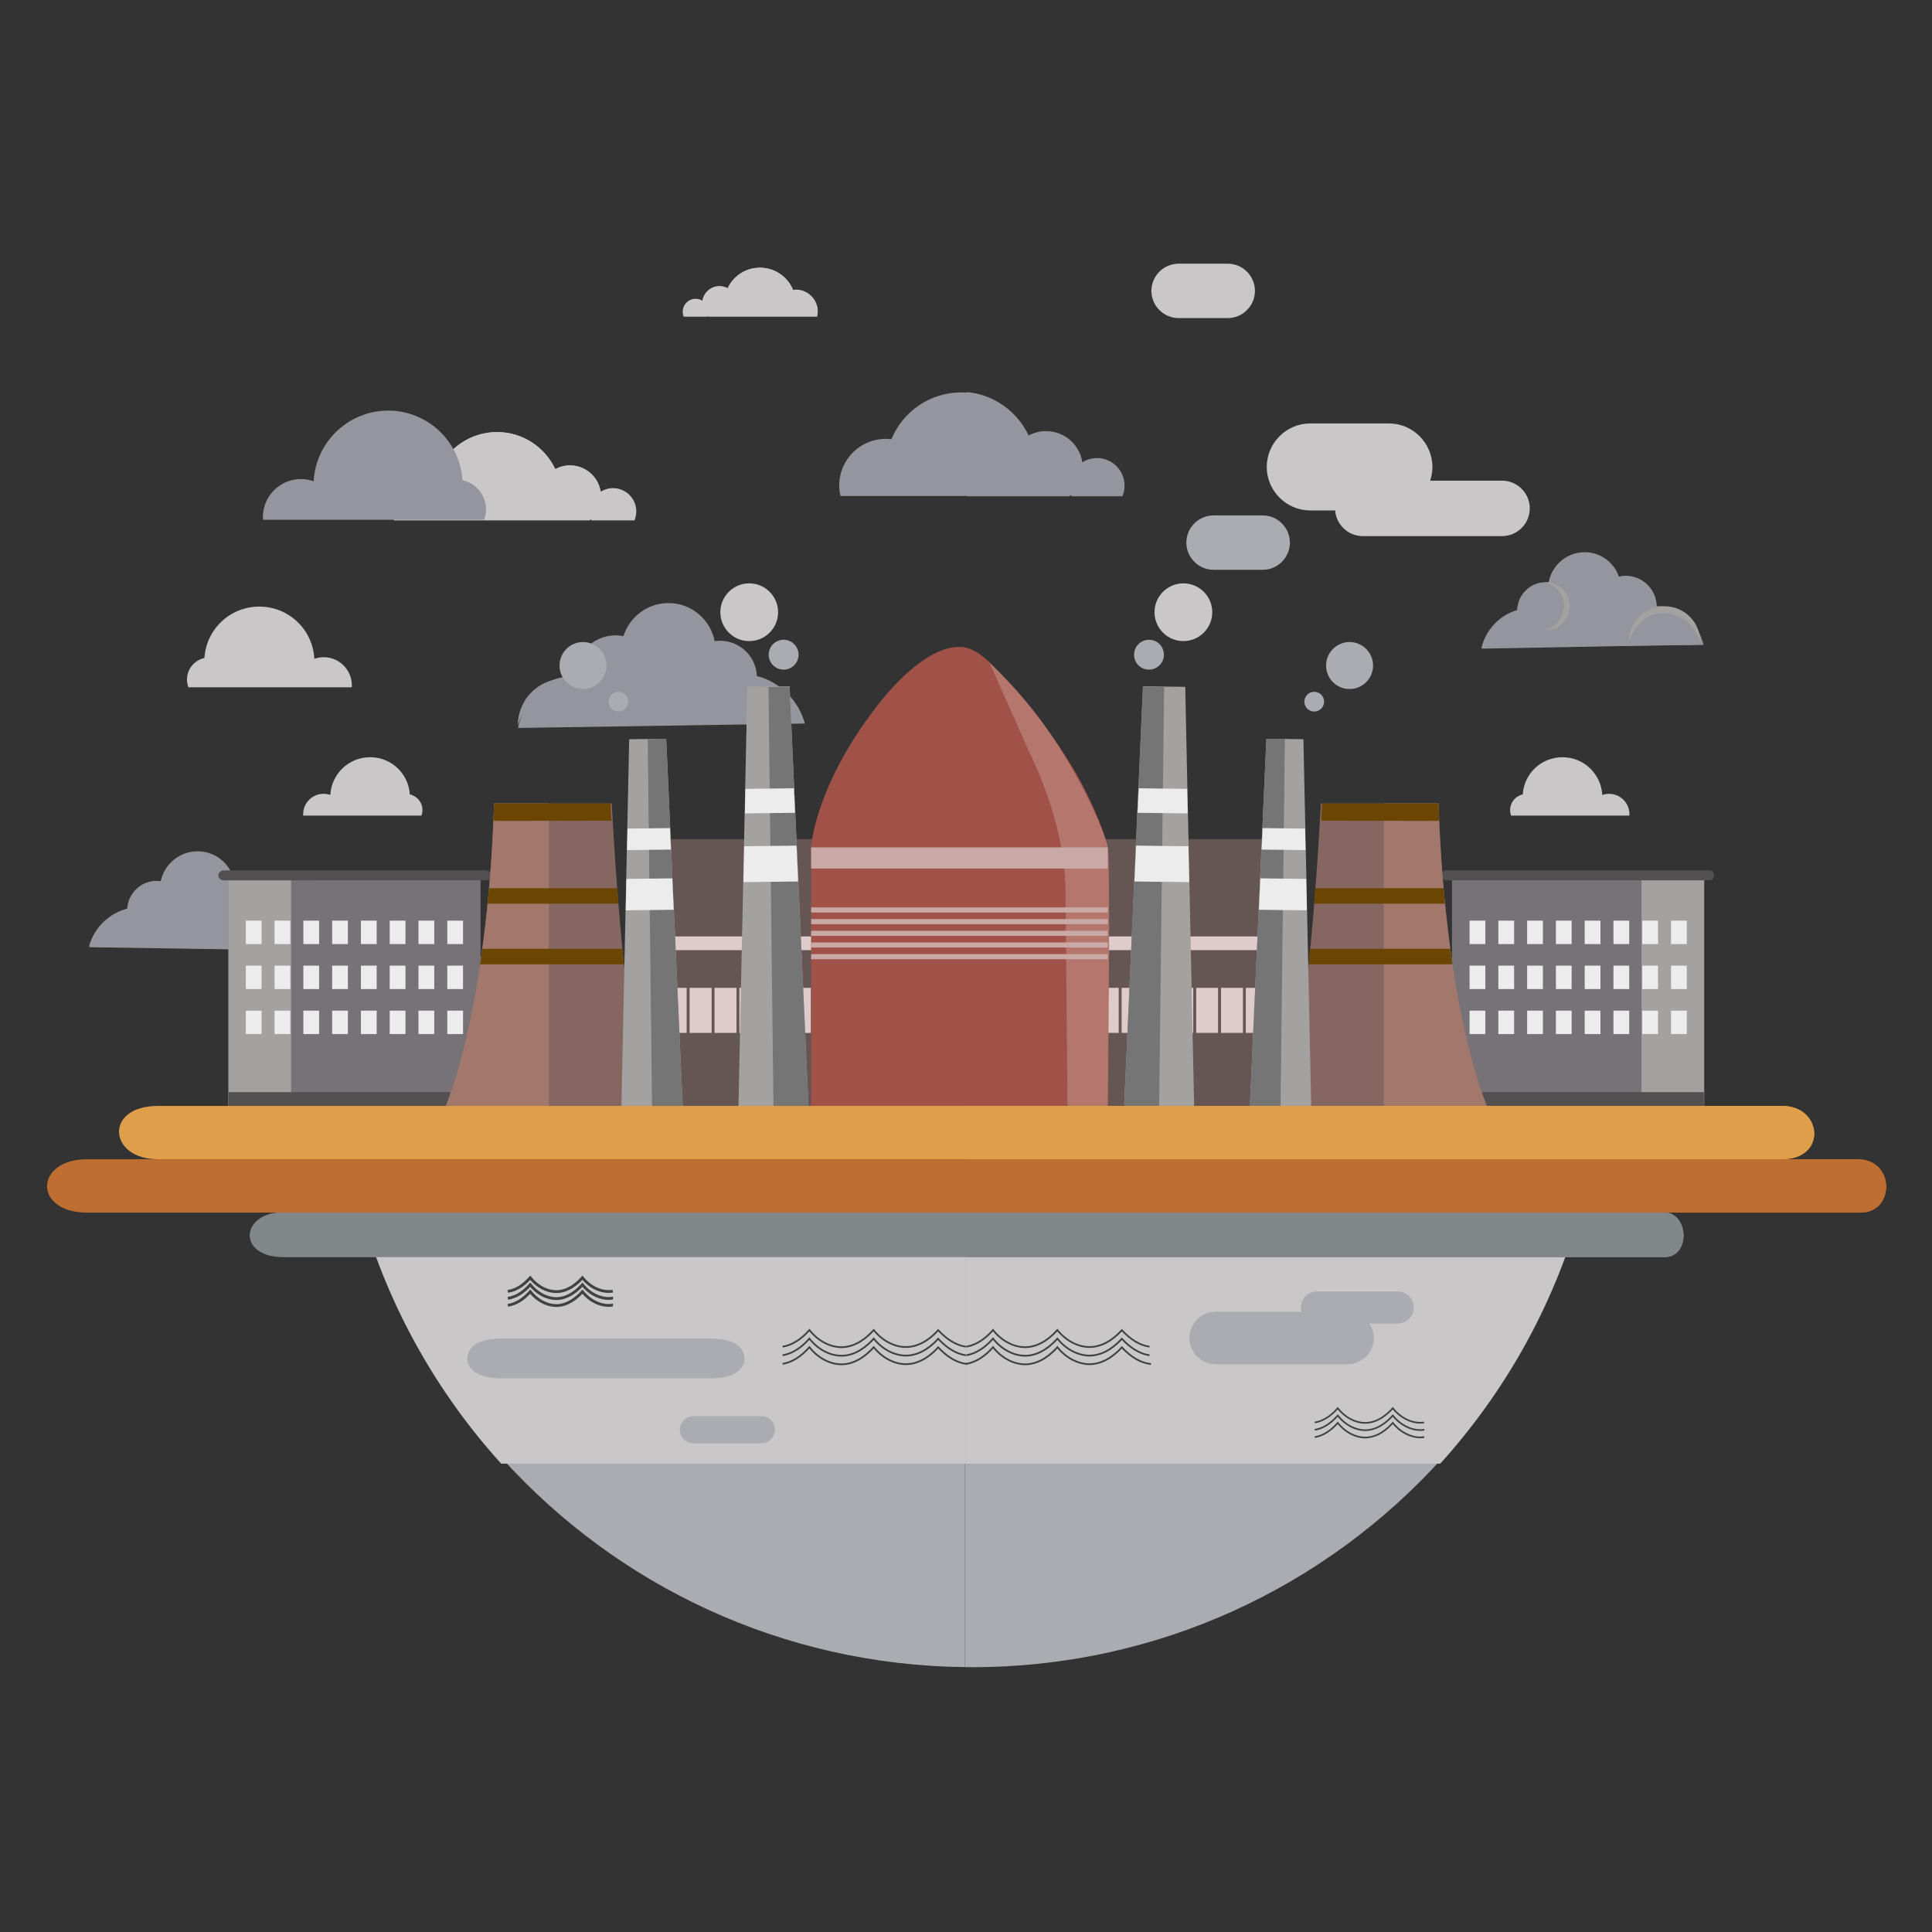 <?xml version="1.0" encoding="UTF-8"?><svg id="Layer_1" xmlns="http://www.w3.org/2000/svg" viewBox="0 0 1080 1080"><rect x="0" y="0" width="1080" height="1080" fill="#333333" stroke="none"/><defs><style>.cls-1{fill:#edecec;}.cls-2{fill:#655553;}.cls-3{fill:#6b4600;}.cls-4{fill:#a05248;}.cls-5{fill:#856660;}.cls-6{fill:#b5766e;}.cls-7{fill:#be6e30;}.cls-8{fill:#aaacb1;}.cls-9{fill:#a4a1a1;}.cls-10{fill:#c9c7c7;}.cls-11{fill:#df9e49;}.cls-12{fill:#decbca;}.cls-13{fill:#c8a9a6;}.cls-14{fill:#a2786c;}.cls-15{fill:#95969d;}.cls-16{fill:#767277;}.cls-17{fill:#767575;}.cls-18{fill:#525050;}.cls-19{fill:#82888a;}.cls-20{fill:#3f4243;stroke:#3f4243;stroke-miterlimit:10;stroke-width:.66px;}</style></defs><path class="cls-8" d="M539.39,931.92c1.34,.01,2.67,.05,4.02,.05,104.09,0,197.69-44.93,262.46-116.44h-266.48v116.39Z"/><path class="cls-8" d="M539.39,931.92v-116.39H280.94c63.94,70.59,155.97,115.25,258.44,116.39Z"/><path class="cls-10" d="M540.42,818.19h264.66c35.85-39.58,62.86-87.31,77.95-140.07h-342.61v140.07Z"/><path class="cls-10" d="M280.16,818.19h260.26v-140.07H202.21c15.09,52.76,42.1,100.49,77.95,140.07Z"/><g><g><g><path class="cls-15" d="M152.7,508.55l-1.16-.02c.15-9.85-7.72-17.96-17.58-18.11-1.29-.02-2.55,.11-3.77,.35-2.62-8.38-10.37-14.52-19.62-14.66-10.27-.15-18.91,7.14-20.8,16.89-.71-.1-1.43-.18-2.16-.19-8.85-.13-16.14,6.81-16.51,15.6-10.3,2.69-18.5,10.78-21.29,21.08l127.13,1.96c-3.09-12.93-10.36-22.7-24.23-22.91Z"/><g><path class="cls-15" d="M110.95,475.88c-10.27-.22-18.96,7.01-20.92,16.75,7.45,1.16,13.19,7.33,13.74,14.9l26.7-16.86c-2.56-8.39-10.26-14.59-19.52-14.79Z"/><path class="cls-15" d="M71.25,507.91l18.78-15.28c-.71-.11-1.43-.19-2.16-.21-8.85-.19-16.19,6.7-16.62,15.49Z"/><path class="cls-15" d="M90.04,492.63l13.74,14.9c-.54-7.58-6.29-13.75-13.74-14.9Z"/><path class="cls-15" d="M134.25,490.35c-1.29-.03-2.56,.09-3.78,.32l-2.42,17.39,23.65,.52c.22-9.85-7.6-18.02-17.45-18.23Z"/><path class="cls-15" d="M152.86,508.6l-1.16-.03-80.48-.22c0-.15,.03-.3,.03-.46-10.32,2.62-18.58,10.65-21.44,20.93l128.19,2.87c-3-12.95-11.28-22.8-25.15-23.11Z"/><path class="cls-15" d="M102.14,515.91c1.02-2.07,1.63-4.38,1.68-6.83,.01-.52,0-1.03-.04-1.54l-1.64,8.38Z"/><path class="cls-15" d="M102.14,515.91c1.02-2.07,1.63-4.38,1.68-6.83,.01-.52,0-1.03-.04-1.54l-1.64,8.38Z"/></g></g><path class="cls-15" d="M90.04,493.22s11.12,3.61,10.56,13.98c-.61,11.44-10.56,13.98-10.56,13.98,7.72,0,13.98-6.26,13.98-13.98s-6.26-13.98-13.98-13.98Z"/></g><path class="cls-15" d="M156.69,509.59c-11.39-.17-20.77,8.93-20.94,20.32,0,0,5.53-17.34,20.82-16.29,16.87,1.16,20.44,16.91,20.44,16.91,.17-11.39-8.93-20.77-20.32-20.94Z"/></g><g><path class="cls-15" d="M423.08,377.87c-.47-11.08-9.67-19.84-20.83-19.68-.93,.01-1.83,.11-2.73,.24-2.39-12.29-13.28-21.5-26.24-21.31-11.67,.17-21.44,7.92-24.75,18.49-1.54-.31-3.13-.47-4.76-.44-12.43,.19-22.36,10.41-22.17,22.84l-1.46,.02c-17.49,.26-26.66,12.59-30.56,28.9l160.35-2.47c-3.52-12.99-13.87-23.2-26.86-26.59Z"/><path class="cls-15" d="M399.2,358.69c-9.74,0-17.63,7.89-17.63,17.63s7.89,17.63,17.63,17.63c0,0-12.55-3.2-13.32-17.63-.7-13.08,13.32-17.63,13.32-17.63Z"/><path class="cls-15" d="M315.12,379.34c-14.37,.21-25.85,12.04-25.63,26.41,0,0,4.5-19.86,25.78-21.32,19.29-1.33,26.26,20.55,26.26,20.55-.21-14.37-12.04-25.85-26.41-25.63Z"/></g><g><path class="cls-20" d="M524.56,743.47l-.11-.12-.11,.12c-3.11,3.48-9.57,9.33-17.83,9.37h-.08c-6.49,0-13.17-3.53-17.9-9.45l-.11-.14-.12,.14c-3.13,3.57-9.61,9.53-17.91,9.53h-.08c-6.45-.03-13.08-3.59-17.74-9.53l-.11-.14-.12,.14c-4.52,5.15-9.42,8.25-14.56,9.22l.06,.3c5.16-.97,10.08-4.06,14.61-9.18,4.71,5.92,11.38,9.47,17.87,9.5h.08c8.31,0,14.81-5.88,18.02-9.5,4.78,5.91,11.5,9.42,18.02,9.42h.08c6.17-.03,12.53-3.35,17.94-9.35,4.84,5.19,9.92,8.25,15.1,9.11l.05-.3c-5.16-.85-10.22-3.92-15.05-9.14Z"/><path class="cls-20" d="M524.56,748.26l-.11-.12-.11,.12c-3.11,3.48-9.57,9.33-17.83,9.37h-.08c-6.49,0-13.17-3.53-17.9-9.45l-.11-.14-.12,.14c-3.13,3.57-9.61,9.53-17.91,9.53h-.08c-6.45-.03-13.08-3.59-17.74-9.53l-.11-.14-.12,.14c-4.52,5.15-9.42,8.25-14.56,9.22l.06,.3c5.16-.97,10.08-4.06,14.61-9.18,4.71,5.92,11.38,9.47,17.87,9.5h.08c8.31,0,14.81-5.88,18.02-9.5,4.78,5.91,11.5,9.42,18.02,9.42h.08c6.17-.03,12.53-3.35,17.94-9.35,4.84,5.19,9.92,8.25,15.1,9.11l.05-.3c-5.16-.85-10.22-3.92-15.05-9.14Z"/><path class="cls-20" d="M524.56,753.06l-.11-.12-.11,.12c-3.11,3.48-9.57,9.33-17.83,9.37h-.08c-6.49,0-13.17-3.53-17.9-9.45l-.11-.14-.12,.14c-3.13,3.57-9.61,9.53-17.91,9.53h-.08c-6.45-.03-13.08-3.59-17.74-9.53l-.11-.14-.12,.14c-4.52,5.15-9.42,8.25-14.56,9.22l.06,.3c5.16-.97,10.08-4.06,14.61-9.18,4.71,5.92,11.38,9.47,17.87,9.5h.08c8.31,0,14.81-5.88,18.02-9.5,4.78,5.91,11.5,9.42,18.02,9.42h.08c6.17-.03,12.53-3.35,17.94-9.35,5.1,5.46,10.46,8.57,15.93,9.22l.04-.3c-5.44-.65-10.78-3.76-15.86-9.25Z"/></g><g><path class="cls-20" d="M627.21,743.47l-.11-.12-.11,.12c-3.11,3.48-9.57,9.33-17.83,9.37h-.08c-6.49,0-13.17-3.53-17.9-9.45l-.11-.14-.12,.14c-3.13,3.57-9.61,9.53-17.91,9.53h-.08c-6.45-.03-13.08-3.59-17.74-9.53l-.11-.14-.12,.14c-4.52,5.15-9.42,8.25-14.56,9.22l.06,.3c5.16-.97,10.08-4.06,14.61-9.18,4.72,5.92,11.38,9.47,17.87,9.5h.08c8.31,0,14.81-5.88,18.02-9.5,4.78,5.91,11.5,9.42,18.02,9.42h.08c6.17-.03,12.53-3.35,17.94-9.35,4.84,5.19,9.92,8.25,15.1,9.11l.05-.3c-5.16-.85-10.22-3.92-15.05-9.14Z"/><path class="cls-20" d="M627.21,748.26l-.11-.12-.11,.12c-3.11,3.48-9.57,9.33-17.83,9.37h-.08c-6.49,0-13.17-3.53-17.9-9.45l-.11-.14-.12,.14c-3.13,3.57-9.61,9.53-17.91,9.53h-.08c-6.45-.03-13.08-3.59-17.74-9.53l-.11-.14-.12,.14c-4.52,5.15-9.42,8.25-14.56,9.22l.06,.3c5.16-.97,10.08-4.06,14.61-9.18,4.72,5.92,11.38,9.47,17.87,9.5h.08c8.31,0,14.81-5.88,18.02-9.5,4.78,5.91,11.5,9.42,18.02,9.42h.08c6.17-.03,12.53-3.35,17.94-9.35,4.84,5.19,9.92,8.25,15.1,9.11l.05-.3c-5.16-.85-10.22-3.92-15.05-9.14Z"/><path class="cls-20" d="M627.21,753.06l-.11-.12-.11,.12c-3.11,3.48-9.57,9.33-17.83,9.37h-.08c-6.49,0-13.17-3.53-17.9-9.45l-.11-.14-.12,.14c-3.13,3.57-9.61,9.53-17.91,9.53h-.08c-6.45-.03-13.08-3.59-17.74-9.53l-.11-.14-.12,.14c-4.52,5.15-9.42,8.25-14.56,9.22l.06,.3c5.16-.97,10.08-4.06,14.61-9.18,4.72,5.92,11.38,9.47,17.87,9.5h.08c8.31,0,14.81-5.88,18.02-9.5,4.78,5.91,11.5,9.42,18.02,9.42h.08c6.17-.03,12.53-3.35,17.94-9.35,5.1,5.46,10.46,8.57,15.93,9.22l.04-.3c-5.44-.65-10.78-3.76-15.86-9.25Z"/></g><g><path class="cls-20" d="M794.03,795.2h-.07c-5.54,0-11.26-3.02-15.3-8.08l-.1-.12-.1,.12c-2.68,3.05-8.22,8.15-15.31,8.15h-.07c-5.51-.03-11.18-3.07-15.17-8.14l-.1-.12-.1,.12c-3.86,4.4-8.05,7.05-12.45,7.88l.05,.25c4.41-.83,8.61-3.47,12.49-7.85,4.03,5.06,9.73,8.1,15.27,8.12h.07c7.11,0,12.66-5.03,15.4-8.12,4.08,5.05,9.83,8.05,15.41,8.05h.07c.57,0,1.15-.05,1.73-.12-.02-.08-.03-.17-.05-.25-.55,.07-1.11,.12-1.68,.12Z"/><path class="cls-20" d="M794.03,799.29h-.07c-5.54,0-11.26-3.02-15.3-8.08l-.1-.12-.1,.12c-2.68,3.05-8.22,8.15-15.31,8.15h-.07c-5.51-.03-11.18-3.07-15.17-8.14l-.1-.12-.1,.12c-3.86,4.4-8.05,7.05-12.45,7.88l.05,.25c4.41-.83,8.61-3.47,12.49-7.85,4.03,5.06,9.73,8.1,15.27,8.12h.07c7.11,0,12.66-5.03,15.4-8.12,4.08,5.05,9.83,8.05,15.41,8.05h.07c.61,0,1.23-.05,1.84-.13,0-.09,0-.17,0-.26-.6,.08-1.22,.13-1.84,.14Z"/><path class="cls-20" d="M793.96,803.39c-5.54,0-11.26-3.02-15.3-8.08l-.1-.12-.1,.12c-2.68,3.05-8.22,8.15-15.31,8.15h-.07c-5.51-.03-11.18-3.07-15.17-8.14l-.1-.12-.1,.12c-3.86,4.4-8.05,7.05-12.45,7.88l.05,.25c4.41-.83,8.61-3.47,12.49-7.85,4.03,5.06,9.73,8.1,15.27,8.12h.07c7.11,0,12.66-5.03,15.4-8.12,4.08,5.05,9.83,8.05,15.41,8.05h.07c.61,0,1.22-.06,1.83-.14,0-.09,0-.17,0-.26-.6,.08-1.21,.13-1.83,.14h-.07Z"/></g><g><path class="cls-10" d="M342.67,272.87c-2.54,0-4.9,.74-6.9,1.99-1.3-8.31-8.47-14.68-17.14-14.68-2.98,0-5.78,.75-8.23,2.07-5.75-12.23-18.18-20.7-32.59-20.7s-27.92,9.23-33.31,22.33c-.88-.11-1.78-.18-2.69-.18-12.25,0-22.19,9.93-22.19,22.19,0,1.73,.22,3.41,.59,5.02h109.46c.25-.21,.51-.41,.75-.64,.08,.22,.17,.43,.26,.64h24c.65-1.55,1.01-3.24,1.01-5.02,0-7.19-5.83-13.02-13.02-13.02Z"/><g><path class="cls-10" d="M277.81,241.51c-15.04,0-27.92,9.23-33.31,22.33,10.98,1.33,19.49,10.67,19.49,22.01l46.4-23.64c-5.75-12.23-18.18-20.7-32.59-20.7Z"/><path class="cls-10" d="M219.62,285.85l24.88-22.01c-.88-.11-1.78-.18-2.69-.18-12.25,0-22.19,9.93-22.19,22.19Z"/><path class="cls-10" d="M244.5,263.84l19.49,22.01c0-11.34-8.51-20.68-19.49-22.01Z"/><path class="cls-10" d="M318.62,260.14c-2.98,0-5.78,.75-8.23,2.07l25.37,12.61c-1.3-8.31-8.47-14.68-17.14-14.68Z"/></g></g><g><path class="cls-10" d="M444.81,161.95c-.51,0-1,.04-1.49,.1-2.99-7.27-10.13-12.39-18.47-12.39s-14.89,4.7-18.08,11.48c-1.36-.73-2.91-1.15-4.56-1.15-4.81,0-8.79,3.53-9.51,8.14-1.11-.7-2.42-1.11-3.83-1.11-3.99,0-7.22,3.23-7.22,7.22,0,.99,.2,1.93,.56,2.79h13.31c.05-.12,.1-.23,.14-.35,.13,.12,.28,.24,.42,.35h60.72c.21-.9,.33-1.83,.33-2.79,0-6.8-5.51-12.31-12.31-12.31Z"/><g><path class="cls-10" d="M424.84,149.64c-7.99,0-14.89,4.7-18.08,11.48l25.74,13.11c0-6.29,4.72-11.47,10.81-12.21-2.99-7.27-10.13-12.39-18.47-12.39Z"/><path class="cls-10" d="M444.81,161.93c-.51,0-1,.04-1.49,.1l13.8,12.21c0-6.8-5.51-12.31-12.31-12.31Z"/><path class="cls-10" d="M432.5,174.24l10.81-12.21c-6.09,.74-10.81,5.92-10.81,12.21Z"/><path class="cls-10" d="M392.69,168.12l14.07-7c-1.36-.73-2.91-1.15-4.56-1.15-4.81,0-8.79,3.53-9.51,8.14Z"/></g></g><path class="cls-10" d="M180.95,367.37c-1.84,0-3.59,.33-5.23,.91-.83-16.26-14.28-29.19-30.74-29.19s-29.66,12.69-30.71,28.74c-5.57,1.2-9.74,6.14-9.74,12.07,0,1.51,.29,2.96,.78,4.3h91.33c.02-.36,.05-.71,.05-1.07,0-8.7-7.05-15.75-15.75-15.75Z"/><path class="cls-15" d="M258.52,268.42c-1.43-21.72-19.48-38.9-41.57-38.9s-40.49,17.5-41.61,39.51c-2.22-.78-4.59-1.23-7.08-1.23-11.77,0-21.32,9.54-21.32,21.32,0,.49,.04,.97,.07,1.45h123.63c.67-1.81,1.06-3.77,1.06-5.81,0-8.02-5.65-14.71-13.18-16.33Z"/><path class="cls-15" d="M498.31,245.53c-1.04-.13-2.09-.21-3.16-.21-14.37,0-26.01,11.65-26.01,26.01h0s0,.03,0,.04c0,2.03,.26,3.99,.69,5.89h71.7v-57.68c-1.38-.14-2.77-.23-4.18-.23-17.63,0-32.74,10.82-39.05,26.18Z"/><path class="cls-15" d="M613.21,256.07c-3.01,0-5.8,.87-8.17,2.36,0-.02,0-.03,0-.05h0c-1.53-9.84-10.03-17.39-20.3-17.39-3.52,0-6.84,.89-9.74,2.45-6.24-13.27-19.13-22.78-34.37-24.28v58.26h57.2c.3-.25,.6-.49,.89-.75,.09,.26,.2,.5,.3,.75h28.42c.77-1.83,1.19-3.84,1.19-5.95,0-8.52-6.9-15.42-15.42-15.42Z"/><g><g><path class="cls-15" d="M927.07,338.93l-1.12,.02c-.18-9.54-8.06-17.12-17.6-16.94-1.25,.02-2.47,.19-3.64,.46-2.81-8.02-10.51-13.7-19.46-13.53-9.95,.19-18.06,7.53-19.57,17.03-.69-.08-1.39-.13-2.1-.11-8.56,.16-15.39,7.12-15.46,15.64-9.87,2.94-17.55,11.04-19.9,21.1l123.05-2.29c-3.41-12.41-10.77-21.62-24.19-21.36Z"/><path class="cls-15" d="M927.22,338.97h-1.12c-.12-9.53-7.94-17.16-17.48-17.05-1.25,.02-2.47,.17-3.64,.44-2.75-8.04-10.41-13.78-19.37-13.67-9.95,.12-18.11,7.41-19.68,16.89-.69-.08-1.38-.14-2.1-.13-8.57,.1-15.44,7.02-15.57,15.53-9.89,2.87-17.62,10.92-20.05,20.96l124.1-1.44c-3.33-12.43-11.67-21.69-25.09-21.53Z"/></g><path class="cls-9" d="M863.95,325.36s10.77,3.5,10.23,13.53c-.59,11.07-10.23,13.53-10.23,13.53,7.47,0,13.53-6.06,13.53-13.53s-6.06-13.53-13.53-13.53Z"/><path class="cls-9" d="M930.8,338.88c-11.03-.16-20.11,8.64-20.27,19.67,0,0,5.36-16.79,20.16-15.77,16.33,1.12,19.79,16.37,19.79,16.37,.16-11.03-8.64-20.1-19.67-20.27Z"/></g><path class="cls-8" d="M705.86,288.12h-27.48c-8.36,0-15.2,6.84-15.2,15.2s6.84,15.2,15.2,15.2h27.48c8.36,0,15.2-6.84,15.2-15.2s-6.84-15.2-15.2-15.2Z"/><path class="cls-10" d="M686.32,147.41c-10.99,0-16.49,0-27.48,0-8.36,0-15.2,6.84-15.2,15.2,0,8.36,6.84,15.2,15.2,15.2h27.48c8.36,0,15.2-6.84,15.2-15.2s-6.84-15.2-15.2-15.2Z"/><path class="cls-10" d="M776.41,236.7h-43.97c-13.38,0-24.32,10.95-24.32,24.32s10.95,24.32,24.32,24.32h43.97c13.38,0,24.32-10.95,24.32-24.32s-10.95-24.32-24.32-24.32Z"/><path class="cls-10" d="M839.66,268.69h-77.85c-8.52,0-15.5,6.97-15.5,15.5,0,8.52,6.97,15.5,15.5,15.5h77.85c8.52,0,15.5-6.97,15.5-15.5s-6.97-15.5-15.5-15.5Z"/><path class="cls-8" d="M425.63,791.62h-38.03c-4.16,0-7.57,3.41-7.57,7.57,0,4.16,3.41,7.57,7.57,7.57h38.03c4.16,0,7.57-3.41,7.57-7.57s-3.41-7.57-7.57-7.57Z"/><path class="cls-8" d="M397.44,748.24h-117.46c-12.86,0-18.73,5-18.73,11.12,0,6.12,5.87,11.12,18.73,11.12h117.46c12.86,0,18.73-5,18.73-11.12s-5.87-11.12-18.73-11.12Z"/><path class="cls-8" d="M781.31,721.91h-45.16c-4.95,0-8.99,4.05-8.99,8.99s4.05,8.99,8.99,8.99h45.16c4.94,0,8.99-4.05,8.99-8.99s-4.05-8.99-8.99-8.99Z"/><path class="cls-8" d="M753.3,733.25h-73.72c-8.07,0-14.68,6.6-14.68,14.68,0,8.07,6.6,14.68,14.68,14.68,24.58,0,49.15,0,73.72,0,8.07,0,14.68-6.61,14.68-14.68s-6.61-14.68-14.68-14.68Z"/><g><path class="cls-20" d="M341.81,721.41c-.59,.07-1.09,.11-1.56,.11-5.22,0-10.55-2.82-14.32-7.54l-.34-.43-.36,.42c-2.5,2.84-7.67,7.61-14.27,7.61-5.19-.02-10.47-2.87-14.2-7.6l-.34-.43-.36,.41c-3.62,4.12-7.52,6.6-11.62,7.37l-.32,.06,.17,.89,.32-.06c4.16-.79,8.12-3.23,11.77-7.26,3.87,4.7,9.26,7.5,14.5,7.53h.07c6.68,0,11.92-4.59,14.6-7.53,3.92,4.68,9.36,7.46,14.63,7.46,.57,0,1.12-.04,1.75-.12l.35-.04-.17-.89-.3,.04Z"/><path class="cls-20" d="M341.96,725.28c-.65,.08-1.19,.12-1.71,.13-5.22,0-10.55-2.82-14.32-7.54l-.34-.43-.36,.42c-2.5,2.84-7.67,7.61-14.27,7.61-5.19-.02-10.47-2.87-14.2-7.6l-.34-.43-.36,.41c-3.62,4.12-7.52,6.6-11.62,7.37l-.32,.06,.17,.89,.32-.06c4.16-.79,8.12-3.23,11.77-7.26,3.87,4.7,9.26,7.5,14.5,7.53h.07c6.68,0,11.92-4.59,14.6-7.53,3.92,4.68,9.36,7.46,14.63,7.46,.61,0,1.19-.04,1.86-.13l.3-.04v-.91s-.38,.05-.38,.05Z"/><path class="cls-20" d="M340.25,729.3c-5.22,0-10.55-2.82-14.32-7.54l-.34-.43-.36,.42c-2.5,2.84-7.67,7.61-14.27,7.61-5.19-.02-10.47-2.87-14.2-7.6l-.34-.43-.36,.41c-3.62,4.12-7.52,6.6-11.62,7.37l-.32,.06,.17,.89,.32-.06c4.16-.79,8.12-3.23,11.77-7.26,3.87,4.7,9.26,7.5,14.5,7.53h.07c6.68,0,11.92-4.59,14.6-7.53,3.92,4.68,9.36,7.46,14.63,7.46,.6,0,1.16-.04,1.84-.13l.28-.04v-.91s-.36,.05-.36,.05c-.64,.08-1.18,.12-1.7,.13Z"/></g><path class="cls-10" d="M899.46,443.75c-1.33,0-2.6,.24-3.78,.66-.6-11.76-10.33-21.12-22.24-21.12s-21.46,9.18-22.22,20.79c-4.03,.87-7.05,4.44-7.05,8.73,0,1.09,.21,2.14,.57,3.11h66.08c.02-.26,.04-.51,.04-.78,0-6.29-5.1-11.39-11.39-11.39Z"/><g><rect class="cls-2" x="591.58" y="469.06" width="124.77" height="151.28"/><rect class="cls-12" x="591.58" y="523.47" width="124.77" height="7.68"/><rect class="cls-12" x="591.58" y="551.81" width="124.77" height="26.32"/><g><path class="cls-2" d="M681.02,578.87h15.38v-28.13h-15.38v28.13Zm1.48-26.66h12.42v25.19h-12.42v-25.19Z"/><path class="cls-2" d="M653.23,578.87h15.37v-28.13h-15.37v28.13Zm1.48-26.66h12.42v25.19h-12.42v-25.19Z"/><path class="cls-2" d="M708.81,578.87h8.28v-28.13h-8.28v28.13Zm1.48-26.66h5.32v25.19h-5.32v-25.19Z"/><path class="cls-2" d="M694.92,578.87h15.37v-28.13h-15.37v28.13Zm1.48-26.66h12.42v25.19h-12.42v-25.19Z"/><path class="cls-2" d="M667.12,578.87h15.37v-28.13h-15.37v28.13Zm1.48-26.66h12.42v25.19h-12.42v-25.19Z"/><path class="cls-2" d="M590.84,578.87h8.28v-28.13h-8.28v28.13Zm1.48-26.66h5.32v25.19h-5.32v-25.19Z"/><path class="cls-2" d="M597.65,578.87h15.37v-28.13h-15.37v28.13Zm1.48-26.66h12.42v25.19h-12.42v-25.19Z"/><path class="cls-2" d="M611.54,578.87h15.37v-28.13h-15.37v28.13Zm1.48-26.66h12.42v25.19h-12.42v-25.19Z"/><path class="cls-2" d="M639.33,578.87h15.38v-28.13h-15.38v28.13Zm1.48-26.66h12.42v25.19h-12.42v-25.19Z"/><path class="cls-2" d="M625.44,578.87h15.37v-28.13h-15.37v28.13Zm1.48-26.66h12.42v25.19h-12.42v-25.19Z"/></g></g><g><polygon class="cls-9" points="638.93 383.66 628.33 619.87 667.57 620.34 662.56 383.94 638.93 383.66"/><polygon class="cls-17" points="628.33 620.11 647.95 620.34 650.75 384.03 638.93 383.89 628.33 620.11"/><g><polygon class="cls-1" points="650.07 440.81 636.53 440.65 635.91 454.36 649.91 454.53 663.91 454.69 663.62 440.97 650.07 440.81"/><polygon class="cls-1" points="649.69 472.88 635.06 472.71 634.16 492.76 649.46 492.94 664.76 493.12 664.33 473.06 649.69 472.88"/></g></g><g><g><rect class="cls-16" x="811.68" y="489.35" width="140.88" height="130.7"/><rect class="cls-9" x="917.63" y="489.64" width="35.03" height="130.7"/></g><path class="cls-18" d="M955.45,486.56h-146.87c-1.54,0-2.78,1.25-2.78,2.78s1.25,2.78,2.78,2.78h146.87c1.54,0,2.78-1.25,2.78-2.78s-1.25-2.78-2.78-2.78Z"/><g><g><rect class="cls-1" x="934.12" y="514.65" width="8.81" height="13.09"/><rect class="cls-1" x="918.03" y="514.65" width="8.81" height="13.09"/><rect class="cls-1" x="901.94" y="514.65" width="8.81" height="13.09"/><rect class="cls-1" x="885.85" y="514.65" width="8.81" height="13.09"/><rect class="cls-1" x="869.76" y="514.65" width="8.81" height="13.09"/><rect class="cls-1" x="853.68" y="514.65" width="8.81" height="13.09"/><rect class="cls-1" x="837.59" y="514.65" width="8.81" height="13.09"/><rect class="cls-1" x="821.5" y="514.65" width="8.81" height="13.09"/></g><g><rect class="cls-1" x="934.12" y="539.8" width="8.81" height="13.09"/><rect class="cls-1" x="918.03" y="539.8" width="8.81" height="13.09"/><rect class="cls-1" x="901.94" y="539.8" width="8.81" height="13.09"/><rect class="cls-1" x="885.85" y="539.8" width="8.81" height="13.09"/><rect class="cls-1" x="869.76" y="539.8" width="8.81" height="13.09"/><rect class="cls-1" x="853.68" y="539.8" width="8.81" height="13.09"/><rect class="cls-1" x="837.59" y="539.8" width="8.81" height="13.09"/><rect class="cls-1" x="821.5" y="539.8" width="8.81" height="13.09"/></g><g><rect class="cls-1" x="934.12" y="564.96" width="8.81" height="13.09"/><rect class="cls-1" x="918.03" y="564.96" width="8.81" height="13.09"/><rect class="cls-1" x="901.94" y="564.96" width="8.81" height="13.09"/><rect class="cls-1" x="885.85" y="564.96" width="8.81" height="13.09"/><rect class="cls-1" x="869.76" y="564.96" width="8.81" height="13.09"/><rect class="cls-1" x="853.68" y="564.96" width="8.81" height="13.09"/><rect class="cls-1" x="837.59" y="564.96" width="8.81" height="13.09"/><rect class="cls-1" x="821.5" y="564.96" width="8.81" height="13.09"/></g></g><rect class="cls-18" x="811.52" y="610.49" width="140.97" height="8.45"/></g><g><path class="cls-5" d="M738.35,449.15s-7.31,152.13-23.25,171.18h116.93s-23.92-51.82-27.9-171.18h-65.78Z"/><path class="cls-14" d="M773.56,449.15v171.18h58.47s-23.92-51.82-27.9-171.18h-30.56Z"/><polygon class="cls-3" points="735.31 496.5 734.66 505.14 807.75 505.14 806.95 496.5 735.31 496.5"/><polygon class="cls-3" points="732.43 530.38 731.56 539.06 811.95 539.06 810.71 530.38 732.43 530.38"/><polygon class="cls-3" points="739.07 449.15 738.56 458.74 804.5 458.87 804.12 449.15 739.07 449.15"/></g><path class="cls-8" d="M754.42,358.91c-7.25,0-13.13,5.88-13.13,13.13s5.88,13.13,13.13,13.13,13.13-5.88,13.13-13.13-5.88-13.13-13.13-13.13Z"/><path class="cls-8" d="M642.29,357.63c-4.61,0-8.35,3.74-8.35,8.35s3.74,8.35,8.35,8.35,8.35-3.74,8.35-8.35-3.74-8.35-8.35-8.35Z"/><path class="cls-10" d="M661.52,326.1c-8.91,0-16.14,7.23-16.14,16.14s7.23,16.14,16.14,16.14,16.14-7.23,16.14-16.14-7.23-16.14-16.14-16.14Z"/><path class="cls-8" d="M734.61,386.71c-3.05,.03-5.5,2.52-5.47,5.57,.03,3.05,2.52,5.5,5.57,5.47,3.05-.03,5.5-2.52,5.47-5.57-.03-3.05-2.52-5.5-5.57-5.47Z"/><g><polygon class="cls-9" points="707.91 412.98 698.62 619.93 733.01 620.34 728.62 413.22 707.91 412.98"/><polygon class="cls-17" points="698.62 619.93 715.81 620.13 718.26 413.1 707.91 412.98 698.62 619.93"/><g><polygon class="cls-1" points="717.67 463.05 705.8 462.91 705.26 474.92 717.53 475.07 729.8 475.21 729.54 463.19 717.67 463.05"/><polygon class="cls-1" points="717.34 491.15 704.52 491 703.73 508.57 717.13 508.73 730.54 508.88 730.16 491.3 717.34 491.15"/></g></g><path class="cls-10" d="M180.87,443.75c1.33,0,2.6,.24,3.78,.66,.6-11.76,10.33-21.12,22.24-21.12s21.46,9.18,22.22,20.79c4.03,.87,7.05,4.44,7.05,8.73,0,1.09-.21,2.14-.57,3.11h-66.08c-.02-.26-.04-.51-.04-.78,0-6.29,5.1-11.39,11.39-11.39Z"/><g><rect class="cls-2" x="363.98" y="469.06" width="124.77" height="151.28"/><rect class="cls-12" x="363.98" y="523.47" width="124.77" height="7.68"/><rect class="cls-12" x="363.98" y="551.81" width="124.77" height="26.32"/><g><path class="cls-2" d="M399.32,550.74h-15.38s0,28.13,0,28.13h15.38s0-28.13,0-28.13Zm-1.48,26.66h-12.42v-25.19h12.42v25.19Z"/><path class="cls-2" d="M427.11,550.74h-15.37s0,28.13,0,28.13h15.37s0-28.13,0-28.13Zm-1.48,26.66h-12.42v-25.19h12.42v25.19Z"/><path class="cls-2" d="M371.53,550.74h-8.28s0,28.13,0,28.13h8.28s0-28.13,0-28.13Zm-1.48,26.66h-5.32v-25.19h5.32v25.19Z"/><path class="cls-2" d="M385.42,550.74h-15.37s0,28.13,0,28.13h15.37s0-28.13,0-28.13Zm-1.48,26.66h-12.42v-25.19h12.42v25.19Z"/><path class="cls-2" d="M413.21,550.74h-15.37s0,28.13,0,28.13h15.37s0-28.13,0-28.13Zm-1.48,26.66h-12.42v-25.19h12.42v25.19Z"/><path class="cls-2" d="M489.49,550.74h-8.28s0,28.13,0,28.13h8.28s0-28.13,0-28.13Zm-1.48,26.66h-5.32v-25.19h5.32v25.19Z"/><path class="cls-2" d="M482.69,550.74h-15.37s0,28.13,0,28.13h15.37s0-28.13,0-28.13Zm-1.48,26.66h-12.42v-25.19h12.42v25.19Z"/><path class="cls-2" d="M468.79,550.74h-15.37s0,28.13,0,28.13h15.37s0-28.13,0-28.13Zm-1.48,26.66h-12.42v-25.19h12.42v25.19Z"/><path class="cls-2" d="M441,550.74h-15.38s0,28.13,0,28.13h15.38s0-28.13,0-28.13Zm-1.48,26.66h-12.42v-25.19h12.42v25.19Z"/><path class="cls-2" d="M454.9,550.74h-15.37s0,28.13,0,28.13h15.37s0-28.13,0-28.13Zm-1.48,26.66h-12.42v-25.19h12.42v25.19Z"/></g></g><g><polygon class="cls-9" points="441.4 383.66 452.01 619.87 412.76 620.34 417.77 383.94 441.4 383.66"/><polygon class="cls-17" points="452.01 620.11 432.39 620.34 429.59 384.03 441.4 383.89 452.01 620.11"/><g><polygon class="cls-1" points="430.26 440.81 443.81 440.65 444.43 454.36 430.43 454.53 416.42 454.69 416.71 440.97 430.26 440.81"/><polygon class="cls-1" points="430.64 472.88 445.28 472.71 446.18 492.76 430.88 492.94 415.58 493.12 416.01 473.06 430.64 472.88"/></g></g><g><g><rect class="cls-16" x="127.77" y="489.35" width="140.88" height="130.7"/><rect class="cls-9" x="127.68" y="489.64" width="35.03" height="130.7"/></g><path class="cls-18" d="M124.89,486.56h146.87c1.54,0,2.78,1.25,2.78,2.78,0,1.54-1.25,2.78-2.78,2.78H124.89c-1.54,0-2.78-1.25-2.78-2.78,0-1.54,1.25-2.78,2.78-2.78Z"/><g><g><rect class="cls-1" x="137.41" y="514.65" width="8.81" height="13.09"/><rect class="cls-1" x="153.49" y="514.65" width="8.81" height="13.09"/><rect class="cls-1" x="169.58" y="514.65" width="8.81" height="13.09"/><rect class="cls-1" x="185.67" y="514.65" width="8.81" height="13.09"/><rect class="cls-1" x="201.76" y="514.65" width="8.81" height="13.09"/><rect class="cls-1" x="217.85" y="514.65" width="8.81" height="13.09"/><rect class="cls-1" x="233.94" y="514.65" width="8.81" height="13.09"/><rect class="cls-1" x="250.03" y="514.65" width="8.81" height="13.09"/></g><g><rect class="cls-1" x="137.41" y="539.8" width="8.81" height="13.09"/><rect class="cls-1" x="153.49" y="539.8" width="8.81" height="13.09"/><rect class="cls-1" x="169.58" y="539.8" width="8.81" height="13.09"/><rect class="cls-1" x="185.67" y="539.8" width="8.81" height="13.09"/><rect class="cls-1" x="201.76" y="539.8" width="8.81" height="13.09"/><rect class="cls-1" x="217.85" y="539.8" width="8.81" height="13.09"/><rect class="cls-1" x="233.94" y="539.8" width="8.81" height="13.09"/><rect class="cls-1" x="250.03" y="539.8" width="8.81" height="13.09"/></g><g><rect class="cls-1" x="137.41" y="564.96" width="8.81" height="13.09"/><rect class="cls-1" x="153.49" y="564.96" width="8.81" height="13.09"/><rect class="cls-1" x="169.58" y="564.96" width="8.81" height="13.09"/><rect class="cls-1" x="185.67" y="564.96" width="8.81" height="13.09"/><rect class="cls-1" x="201.76" y="564.96" width="8.81" height="13.09"/><rect class="cls-1" x="217.85" y="564.96" width="8.81" height="13.09"/><rect class="cls-1" x="233.94" y="564.96" width="8.81" height="13.09"/><rect class="cls-1" x="250.03" y="564.96" width="8.81" height="13.09"/></g></g><rect class="cls-18" x="127.84" y="610.49" width="140.97" height="8.45"/></g><g><path class="cls-5" d="M341.99,449.15s7.31,152.13,23.25,171.18h-116.93s23.92-51.82,27.9-171.18h65.78Z"/><path class="cls-14" d="M306.78,449.15v171.18h-58.47s23.92-51.82,27.9-171.18h30.56Z"/><polygon class="cls-3" points="345.03 496.5 345.68 505.14 272.58 505.14 273.38 496.5 345.03 496.5"/><polygon class="cls-3" points="347.9 530.38 348.77 539.06 268.39 539.06 269.63 530.38 347.9 530.38"/><polygon class="cls-3" points="341.26 449.15 341.78 458.74 275.84 458.87 276.21 449.15 341.26 449.15"/></g><path class="cls-8" d="M325.91,358.91c7.25,0,13.13,5.88,13.13,13.13s-5.88,13.13-13.13,13.13-13.13-5.88-13.13-13.13,5.88-13.13,13.13-13.13Z"/><path class="cls-8" d="M438.05,357.63c4.61,0,8.35,3.74,8.35,8.35,0,4.61-3.74,8.35-8.35,8.35s-8.35-3.74-8.35-8.35c0-4.61,3.74-8.35,8.35-8.35Z"/><path class="cls-10" d="M418.82,326.1c8.91,0,16.14,7.23,16.14,16.14,0,8.91-7.23,16.14-16.14,16.14-8.91,0-16.14-7.23-16.14-16.14,0-8.91,7.23-16.14,16.14-16.14Z"/><path class="cls-8" d="M345.73,386.71c3.05,.03,5.5,2.52,5.47,5.57-.03,3.05-2.52,5.5-5.57,5.47-3.05-.03-5.5-2.52-5.47-5.57,.03-3.05,2.52-5.5,5.57-5.47Z"/><g><polygon class="cls-9" points="372.42 412.98 381.71 619.93 347.33 620.34 351.72 413.22 372.42 412.98"/><polygon class="cls-17" points="381.71 619.93 364.52 620.13 362.07 413.1 372.42 412.98 381.71 619.93"/><g><polygon class="cls-1" points="362.66 463.05 374.53 462.91 375.07 474.92 362.8 475.07 350.54 475.21 350.79 463.19 362.66 463.05"/><polygon class="cls-1" points="363 491.15 375.82 491 376.61 508.57 363.2 508.73 349.8 508.88 350.17 491.3 363 491.15"/></g></g><g><path class="cls-4" d="M569.98,389.36c-10.3-11.32-20.56-27.72-33.65-27.72-16.95,0-35.58,18.9-48.32,35.92-33.11,44.26-34.59,76.13-34.59,76.13v146.65s165.81,0,165.81,0v-146.65s-8.95-40.06-49.25-84.33Z"/><path class="cls-6" d="M589.56,413.68c-17.16-26.05-36.35-43.09-36.35-43.09l23.83,53.46c1.01,2.27,18.38,37.18,18.58,74.15l1.14,122.14h22.48s1.7-137.14,0-146.65c-1.7-9.51-15.3-38.19-29.68-60.01Z"/><rect class="cls-13" x="453.42" y="473.69" width="165.81" height="11.84"/><g><rect class="cls-13" x="453.42" y="507.25" width="165.82" height="2.84"/><rect class="cls-13" x="453.42" y="513.78" width="165.82" height="2.84"/><rect class="cls-13" x="453.42" y="520.31" width="165.82" height="2.84"/><rect class="cls-13" x="453.42" y="526.84" width="165.82" height="2.84"/><rect class="cls-13" x="453.42" y="533.37" width="165.82" height="2.84"/></g></g><g><g><path class="cls-11" d="M996.22,618.22H88.31c-30.29,0-27.74,29.8,0,29.8,302.64,0,605.28,0,907.91,0,25.19,0,22.63-29.8,0-29.8Z"/><path class="cls-19" d="M931.72,677.81c-.87-.14-1.77-.22-2.65-.22H158.4c-24.21,.25-25.91,25.15,0,25.15,257.33,0,514.67,0,772,0,14.27,0,13.84-22.97,1.32-24.93Z"/><path class="cls-7" d="M1041.6,648.31c-1.03-.16-2.09-.28-3.13-.28H48.72c-29.44,0-30.29,29.81,0,29.81,330.44,0,660.88,0,991.32,0,18.35,0,19.31-26.75,1.56-29.52Z"/></g><g><path class="cls-11" d="M996.22,618.22h-455.87v29.8c151.96,0,303.91,0,455.87,0,25.19,0,22.63-29.8,0-29.8Z"/><path class="cls-19" d="M931.85,677.83c-130.5,0-261,0-391.5,0v24.9c130.02,0,260.03,0,390.05,0,14.22,0,13.84-22.8,1.45-24.9Z"/><path class="cls-7" d="M1041.6,648.31c-1.03-.16-2.09-.28-3.13-.28h-42.25c-151.96,0-303.91,0-455.87,0v29.56h388.72c.88,0,1.78,.08,2.65,.22,.04,0,.08,.02,.13,.03h108.2c18.35,0,19.31-26.75,1.56-29.52Z"/><path class="cls-7" d="M929.07,677.59h-388.72v.25c130.5,0,261,0,391.5,0-.04,0-.08-.02-.13-.03-.87-.14-1.77-.22-2.65-.22Z"/></g></g></svg>